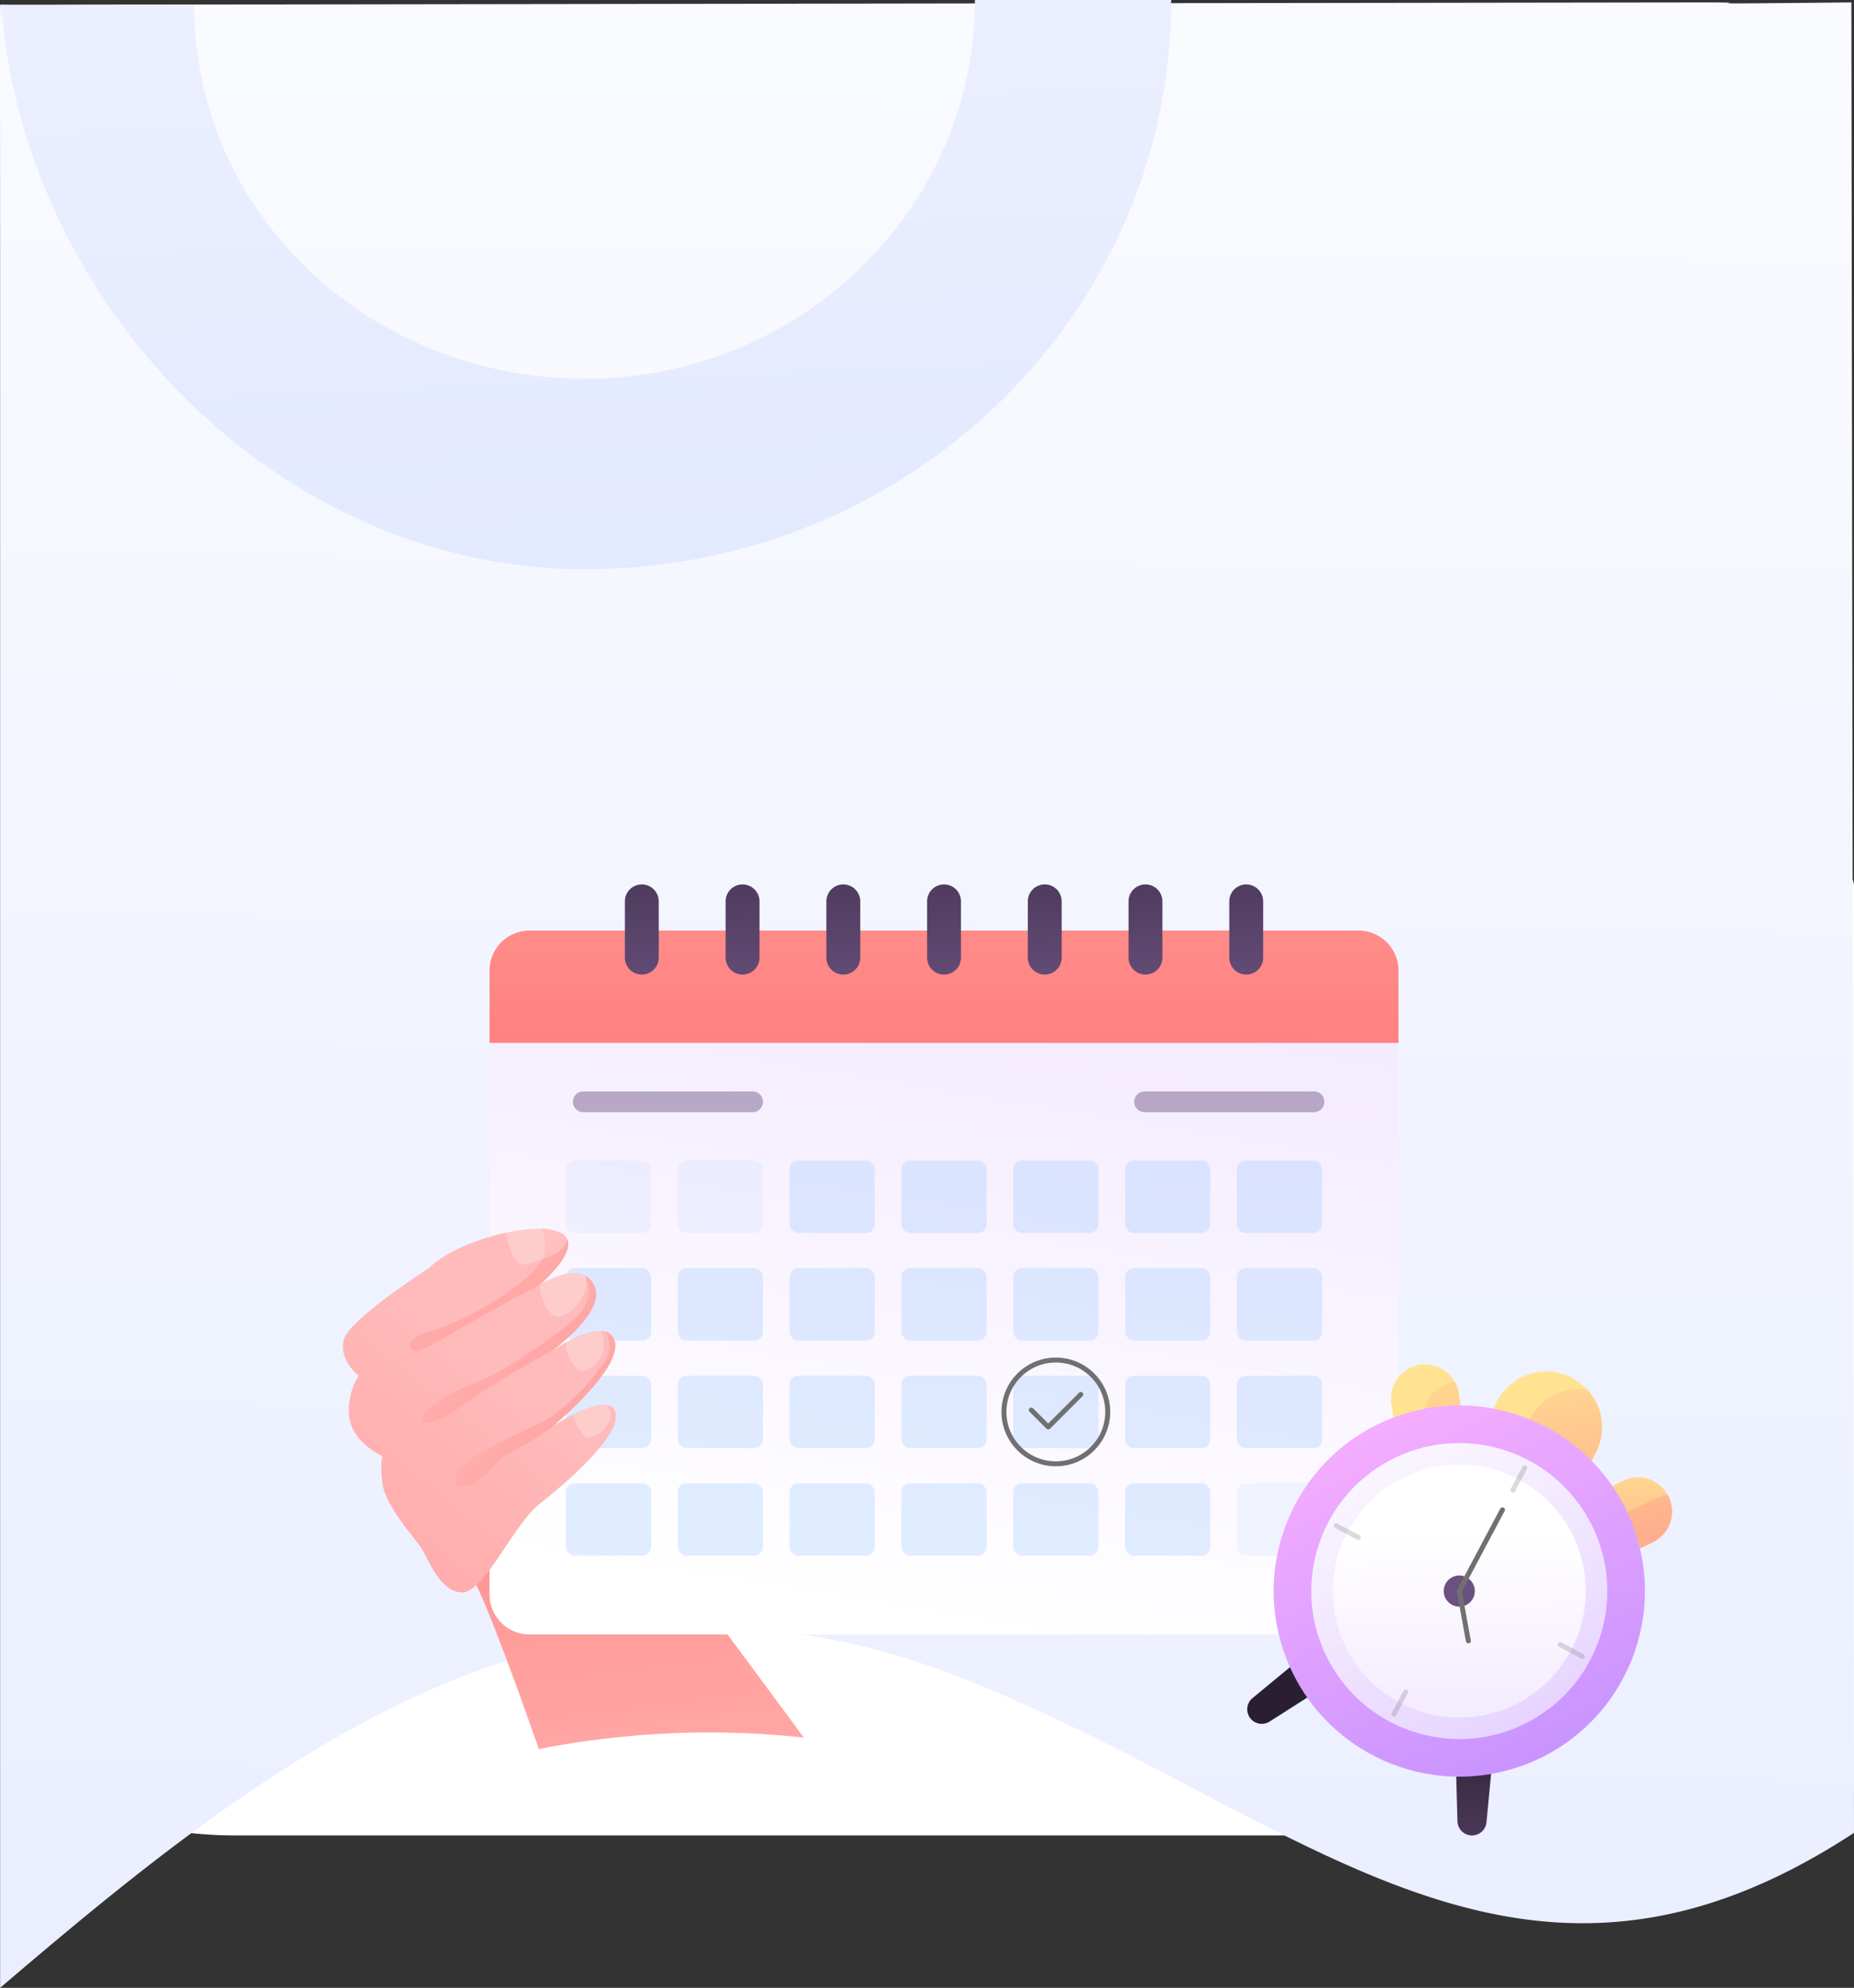 <svg xmlns="http://www.w3.org/2000/svg" xmlns:xlink="http://www.w3.org/1999/xlink" width="375.024" height="402.15" viewBox="0 0 375.024 402.15">
  <rect x="0" y="0" width="375.024" height="402.15" fill="#333333" stroke="none"/>
  <defs>
    <linearGradient id="linear-gradient" x1="0.508" y1="-0.297" x2="0.486" y2="2.031" gradientUnits="objectBoundingBox">
      <stop offset="0" stop-color="#fff"/>
      <stop offset="1" stop-color="#d8e0ff"/>
    </linearGradient>
    <linearGradient id="linear-gradient-2" x1="0.299" y1="-2.288" x2="0.687" y2="2.226" xlink:href="#linear-gradient"/>
    <linearGradient id="linear-gradient-3" x1="0.236" y1="-1.149" x2="0.672" y2="1.888" gradientUnits="objectBoundingBox">
      <stop offset="0" stop-color="#ff7570"/>
      <stop offset="1" stop-color="#fbb"/>
    </linearGradient>
    <linearGradient id="linear-gradient-4" x1="0.376" y1="0.957" x2="1.155" y2="-2.083" gradientUnits="objectBoundingBox">
      <stop offset="0" stop-color="#fff"/>
      <stop offset="1" stop-color="#ddc4ff"/>
    </linearGradient>
    <linearGradient id="linear-gradient-5" x1="0.429" y1="2.892" x2="0.519" y2="0.058" gradientUnits="objectBoundingBox">
      <stop offset="0" stop-color="#ff6d79"/>
      <stop offset="1" stop-color="#ff8b88"/>
    </linearGradient>
    <linearGradient id="linear-gradient-6" x1="0.452" y1="-1.937" x2="0.519" y2="1.468" gradientUnits="objectBoundingBox">
      <stop offset="0" stop-color="#2a1f31"/>
      <stop offset="1" stop-color="#6a517f"/>
    </linearGradient>
    <linearGradient id="linear-gradient-7" x1="0.452" y1="-1.945" x2="0.519" y2="1.46" xlink:href="#linear-gradient-6"/>
    <linearGradient id="linear-gradient-8" x1="0.452" y1="-1.953" x2="0.519" y2="1.452" xlink:href="#linear-gradient-6"/>
    <linearGradient id="linear-gradient-9" x1="0.452" y1="-1.962" x2="0.518" y2="1.443" xlink:href="#linear-gradient-6"/>
    <linearGradient id="linear-gradient-10" x1="0.452" y1="-1.97" x2="0.518" y2="1.435" xlink:href="#linear-gradient-6"/>
    <linearGradient id="linear-gradient-11" x1="0.451" y1="-1.978" x2="0.518" y2="1.427" xlink:href="#linear-gradient-6"/>
    <linearGradient id="linear-gradient-12" x1="0.451" y1="-1.986" x2="0.518" y2="1.419" xlink:href="#linear-gradient-6"/>
    <linearGradient id="linear-gradient-13" x1="1.888" y1="-10.32" x2="0.632" y2="-0.528" xlink:href="#linear-gradient-6"/>
    <linearGradient id="linear-gradient-14" x1="0.56" y1="-20.604" x2="0.515" y2="-4.936" xlink:href="#linear-gradient-6"/>
    <linearGradient id="linear-gradient-15" x1="-1.115" y1="2.981" x2="0.546" y2="0.346" xlink:href="#linear-gradient-3"/>
    <linearGradient id="linear-gradient-16" x1="-0.564" y1="4.762" x2="0.548" y2="0.31" xlink:href="#linear-gradient-3"/>
    <linearGradient id="linear-gradient-17" x1="2.291" y1="2.309" x2="-0.084" y2="-0.056" xlink:href="#linear-gradient-3"/>
    <linearGradient id="linear-gradient-18" x1="2.129" y1="2.019" x2="-0.015" y2="0.047" xlink:href="#linear-gradient-3"/>
    <linearGradient id="linear-gradient-19" x1="1.903" y1="1.635" x2="0.056" y2="0.156" xlink:href="#linear-gradient-3"/>
    <linearGradient id="linear-gradient-20" x1="-0.424" y1="0.526" x2="-0.463" y2="2.135" gradientUnits="objectBoundingBox">
      <stop offset="0" stop-color="#ffe392"/>
      <stop offset="1" stop-color="#ff8b88"/>
    </linearGradient>
    <linearGradient id="linear-gradient-21" x1="-1.227" y1="1.008" x2="-1.297" y2="3.915" xlink:href="#linear-gradient-20"/>
    <linearGradient id="linear-gradient-22" x1="-0.789" y1="-0.431" x2="-0.853" y2="2.213" xlink:href="#linear-gradient-20"/>
    <linearGradient id="linear-gradient-23" x1="-0.877" y1="-0.397" x2="-0.549" y2="2.726" xlink:href="#linear-gradient-20"/>
    <linearGradient id="linear-gradient-24" x1="-3.019" y1="-0.549" x2="-2.208" y2="6.432" xlink:href="#linear-gradient-20"/>
    <linearGradient id="linear-gradient-25" x1="-4.877" y1="-1.643" x2="-3.565" y2="7.849" xlink:href="#linear-gradient-20"/>
    <linearGradient id="linear-gradient-26" x1="-2.032" y1="-3.076" x2="-1.345" y2="3.681" xlink:href="#linear-gradient-20"/>
    <linearGradient id="linear-gradient-27" x1="0.306" y1="2.985" x2="0.329" y2="6.913" xlink:href="#linear-gradient-6"/>
    <linearGradient id="linear-gradient-28" x1="8.709" y1="-0.629" x2="8.757" y2="2.365" xlink:href="#linear-gradient-6"/>
    <linearGradient id="linear-gradient-29" x1="0.543" y1="2.241" x2="0.278" y2="-0.231" gradientUnits="objectBoundingBox">
      <stop offset="0" stop-color="#9275ff"/>
      <stop offset="1" stop-color="#ffb3ff"/>
    </linearGradient>
    <linearGradient id="linear-gradient-30" x1="0.38" y1="-0.286" x2="0.323" y2="1.484" xlink:href="#linear-gradient-4"/>
    <linearGradient id="linear-gradient-31" x1="0.314" y1="0.275" x2="0.343" y2="2.488" xlink:href="#linear-gradient-4"/>
    <linearGradient id="linear-gradient-32" x1="-0.889" y1="3.507" x2="-1.059" y2="1.92" xlink:href="#linear-gradient-6"/>
  </defs>
  <g id="Group_10496" data-name="Group 10496" transform="translate(0.024 1)">
    <path id="Path_37" data-name="Path 37" d="M635.844,85.867V268.611c0,5.161-13.158,9.347-29.387,9.347H308.584c-1.937,0-3.838-.058-5.684-.18-13.487-.836-23.7-4.627-23.7-9.167V85.867c0-5.161,13.177-9.347,29.387-9.347H606.457C622.685,76.52,635.844,80.706,635.844,85.867Z" transform="translate(-260.844 92.356)" fill="#fff"/>
    <path id="Path_38" data-name="Path 38" d="M653.667,65.008l.53,370.3c-69.447,45.543-112.7-5.1-181.726-31.8a142.742,142.742,0,0,0-30.726-8.268,127.485,127.485,0,0,0-53.574,3.28c-39.873,10.9-75.038,39.118-108.974,68.152V120.165c0-12.47-.055-54.17,0-54.719.2.3,23.664,0,31.907,0l311.938-.437C640.106,65.008,610.792,65.446,653.667,65.008Z" transform="translate(-279.197 -65.52)" fill="url(#linear-gradient)"/>
    <path id="Path_39" data-name="Path 39" d="M481.405,76.52c0,42.3-35.321,76.616-78.891,76.616-43.588,0-79.055-33.385-79.055-75.689H304.91c-8.116,0-20.4.069-20.466,0,4.294,59.79,55.375,114.226,118.071,114.226,65.5,0,118.582-51.561,118.582-115.154Z" transform="translate(-284.217 -77.52)" fill="url(#linear-gradient-2)"/>
    <g id="Group_23" data-name="Group 23" transform="translate(69.342 177.922)">
      <path id="Path_40" data-name="Path 40" d="M396.117,222.171a178.324,178.324,0,0,0-53.574,2.325c-3.978-11.376-9.454-26.518-12.644-33.186a23.072,23.072,0,0,0-1.191-2.267l3.862-6.995,10.184-18.428,7.206,5.054,2.921,2.056,10.434,7.321s.711.961,1.941,2.594C368.292,184.7,374.5,193,380.686,201.3,386.912,209.681,393.138,218.059,396.117,222.171Z" transform="translate(-302.91 -49.577)" fill="url(#linear-gradient-3)"/>
      <g id="Group_17" data-name="Group 17" transform="translate(29.661)">
        <path id="Path_41" data-name="Path 41" d="M514.575,120.96V232.551a8.07,8.07,0,0,1-8.067,8.067H338.768a8.057,8.057,0,0,1-8.05-8.067V120.96Z" transform="translate(-330.718 -88.892)" fill="url(#linear-gradient-4)"/>
        <path id="Path_42" data-name="Path 42" d="M514.575,117.2v14.652H330.718V117.2a8.057,8.057,0,0,1,8.05-8.067h167.74A8.07,8.07,0,0,1,514.575,117.2Z" transform="translate(-330.718 -99.788)" fill="url(#linear-gradient-5)"/>
        <g id="Group_11" data-name="Group 11" transform="translate(27.373)">
          <path id="Path_43" data-name="Path 43" d="M348.389,104.272h0a3.425,3.425,0,0,0-3.426,3.424v11.387a3.426,3.426,0,0,0,3.426,3.426h0a3.425,3.425,0,0,0,3.424-3.426V107.7A3.425,3.425,0,0,0,348.389,104.272Z" transform="translate(-344.963 -104.272)" fill="url(#linear-gradient-6)"/>
          <path id="Path_44" data-name="Path 44" d="M358.993,104.272h0a3.425,3.425,0,0,0-3.426,3.424v11.387a3.426,3.426,0,0,0,3.426,3.426h0a3.425,3.425,0,0,0,3.424-3.426V107.7A3.425,3.425,0,0,0,358.993,104.272Z" transform="translate(-335.19 -104.272)" fill="url(#linear-gradient-7)"/>
          <path id="Path_45" data-name="Path 45" d="M369.6,104.272h0a3.425,3.425,0,0,0-3.426,3.424v11.387a3.426,3.426,0,0,0,3.426,3.426h0a3.425,3.425,0,0,0,3.424-3.426V107.7A3.425,3.425,0,0,0,369.6,104.272Z" transform="translate(-325.418 -104.272)" fill="url(#linear-gradient-8)"/>
          <path id="Path_46" data-name="Path 46" d="M380.2,104.272h0a3.425,3.425,0,0,0-3.424,3.424v11.387a3.425,3.425,0,0,0,3.424,3.426h0a3.425,3.425,0,0,0,3.426-3.426V107.7A3.425,3.425,0,0,0,380.2,104.272Z" transform="translate(-315.645 -104.272)" fill="url(#linear-gradient-9)"/>
          <path id="Path_47" data-name="Path 47" d="M390.8,104.272h0a3.425,3.425,0,0,0-3.424,3.424v11.387a3.425,3.425,0,0,0,3.424,3.426h0a3.426,3.426,0,0,0,3.426-3.426V107.7A3.425,3.425,0,0,0,390.8,104.272Z" transform="translate(-305.872 -104.272)" fill="url(#linear-gradient-10)"/>
          <path id="Path_48" data-name="Path 48" d="M401.407,104.272h0a3.425,3.425,0,0,0-3.424,3.424v11.387a3.425,3.425,0,0,0,3.424,3.426h0a3.426,3.426,0,0,0,3.426-3.426V107.7A3.425,3.425,0,0,0,401.407,104.272Z" transform="translate(-296.1 -104.272)" fill="url(#linear-gradient-11)"/>
          <path id="Path_49" data-name="Path 49" d="M412.011,104.272h0a3.425,3.425,0,0,0-3.424,3.424v11.387a3.425,3.425,0,0,0,3.424,3.426h0a3.426,3.426,0,0,0,3.426-3.426V107.7A3.425,3.425,0,0,0,412.011,104.272Z" transform="translate(-286.327 -104.272)" fill="url(#linear-gradient-12)"/>
        </g>
        <path id="Path_50" data-name="Path 50" d="M375.84,126.06H341.589a2.1,2.1,0,0,0-2.1,2.1h0a2.1,2.1,0,0,0,2.1,2.1H375.84a2.1,2.1,0,0,0,2.1-2.1h0A2.1,2.1,0,0,0,375.84,126.06Z" transform="translate(-322.633 -84.192)" opacity="0.45" fill="url(#linear-gradient-13)"/>
        <path id="Path_51" data-name="Path 51" d="M434.932,126.06H400.681a2.1,2.1,0,0,0-2.1,2.1h0a2.1,2.1,0,0,0,2.1,2.1h34.251a2.1,2.1,0,0,0,2.1-2.1h0A2.1,2.1,0,0,0,434.932,126.06Z" transform="translate(-268.174 -84.192)" opacity="0.45" fill="url(#linear-gradient-14)"/>
        <g id="Group_12" data-name="Group 12" transform="translate(15.453 55.865)">
          <rect id="Rectangle_2" data-name="Rectangle 2" width="17.234" height="14.647" rx="1.758" fill="#8bbcff" opacity="0.1"/>
          <rect id="Rectangle_3" data-name="Rectangle 3" width="17.234" height="14.647" rx="1.758" transform="translate(22.619)" fill="#8bbcff" opacity="0.1"/>
          <rect id="Rectangle_4" data-name="Rectangle 4" width="17.234" height="14.647" rx="1.758" transform="translate(45.239)" fill="#8bbcff" opacity="0.25"/>
          <rect id="Rectangle_5" data-name="Rectangle 5" width="17.234" height="14.647" rx="1.758" transform="translate(67.859)" fill="#8bbcff" opacity="0.25"/>
          <rect id="Rectangle_6" data-name="Rectangle 6" width="17.234" height="14.647" rx="1.758" transform="translate(90.478)" fill="#8bbcff" opacity="0.25"/>
          <rect id="Rectangle_7" data-name="Rectangle 7" width="17.234" height="14.647" rx="1.758" transform="translate(113.098)" fill="#8bbcff" opacity="0.25"/>
          <rect id="Rectangle_8" data-name="Rectangle 8" width="17.234" height="14.647" rx="1.758" transform="translate(135.717)" fill="#8bbcff" opacity="0.25"/>
        </g>
        <g id="Group_13" data-name="Group 13" transform="translate(15.453 77.627)">
          <rect id="Rectangle_9" data-name="Rectangle 9" width="17.234" height="14.647" rx="1.758" fill="#8bbcff" opacity="0.25"/>
          <rect id="Rectangle_10" data-name="Rectangle 10" width="17.234" height="14.647" rx="1.758" transform="translate(22.619)" fill="#8bbcff" opacity="0.25"/>
          <rect id="Rectangle_11" data-name="Rectangle 11" width="17.234" height="14.647" rx="1.758" transform="translate(45.239)" fill="#8bbcff" opacity="0.25"/>
          <rect id="Rectangle_12" data-name="Rectangle 12" width="17.234" height="14.647" rx="1.758" transform="translate(67.859)" fill="#8bbcff" opacity="0.25"/>
          <rect id="Rectangle_13" data-name="Rectangle 13" width="17.234" height="14.647" rx="1.758" transform="translate(90.478)" fill="#8bbcff" opacity="0.25"/>
          <rect id="Rectangle_14" data-name="Rectangle 14" width="17.234" height="14.647" rx="1.758" transform="translate(113.098)" fill="#8bbcff" opacity="0.25"/>
          <rect id="Rectangle_15" data-name="Rectangle 15" width="17.234" height="14.647" rx="1.758" transform="translate(135.717)" fill="#8bbcff" opacity="0.25"/>
        </g>
        <g id="Group_14" data-name="Group 14" transform="translate(15.453 99.389)">
          <rect id="Rectangle_16" data-name="Rectangle 16" width="17.234" height="14.647" rx="1.758" fill="#8bbcff" opacity="0.25"/>
          <rect id="Rectangle_17" data-name="Rectangle 17" width="17.234" height="14.647" rx="1.758" transform="translate(22.619)" fill="#8bbcff" opacity="0.25"/>
          <rect id="Rectangle_18" data-name="Rectangle 18" width="17.234" height="14.647" rx="1.758" transform="translate(45.239)" fill="#8bbcff" opacity="0.25"/>
          <rect id="Rectangle_19" data-name="Rectangle 19" width="17.234" height="14.647" rx="1.758" transform="translate(67.859)" fill="#8bbcff" opacity="0.25"/>
          <rect id="Rectangle_20" data-name="Rectangle 20" width="17.234" height="14.647" rx="1.758" transform="translate(90.478)" fill="#8bbcff" opacity="0.25"/>
          <rect id="Rectangle_21" data-name="Rectangle 21" width="17.234" height="14.647" rx="1.758" transform="translate(113.098)" fill="#8bbcff" opacity="0.25"/>
          <rect id="Rectangle_22" data-name="Rectangle 22" width="17.234" height="14.647" rx="1.758" transform="translate(135.717)" fill="#8bbcff" opacity="0.25"/>
        </g>
        <g id="Group_15" data-name="Group 15" transform="translate(15.453 121.151)">
          <rect id="Rectangle_23" data-name="Rectangle 23" width="17.234" height="14.647" rx="1.758" fill="#8bbcff" opacity="0.25"/>
          <rect id="Rectangle_24" data-name="Rectangle 24" width="17.234" height="14.647" rx="1.758" transform="translate(22.619)" fill="#8bbcff" opacity="0.25"/>
          <rect id="Rectangle_25" data-name="Rectangle 25" width="17.234" height="14.647" rx="1.758" transform="translate(45.239)" fill="#8bbcff" opacity="0.25"/>
          <rect id="Rectangle_26" data-name="Rectangle 26" width="17.234" height="14.647" rx="1.758" transform="translate(67.859)" fill="#8bbcff" opacity="0.25"/>
          <rect id="Rectangle_27" data-name="Rectangle 27" width="17.234" height="14.647" rx="1.758" transform="translate(90.478)" fill="#8bbcff" opacity="0.25"/>
          <rect id="Rectangle_28" data-name="Rectangle 28" width="17.234" height="14.647" rx="1.758" transform="translate(113.098)" fill="#8bbcff" opacity="0.25"/>
          <rect id="Rectangle_29" data-name="Rectangle 29" width="17.234" height="14.647" rx="1.758" transform="translate(135.717)" fill="#8bbcff" opacity="0.1"/>
        </g>
        <g id="Group_16" data-name="Group 16" transform="translate(104.051 96.215)">
          <circle id="Ellipse_1" data-name="Ellipse 1" cx="10.497" cy="10.497" r="10.497" fill="none" stroke="#707070" stroke-linecap="round" stroke-linejoin="round" stroke-width="1"/>
          <path id="Path_52" data-name="Path 52" d="M387.746,161.128l3.425,3.425,6.592-6.592" transform="translate(-382.211 -151.008)" fill="none" stroke="#707070" stroke-linecap="round" stroke-linejoin="round" stroke-width="1"/>
        </g>
      </g>
      <g id="Group_18" data-name="Group 18" transform="translate(0 69.685)">
        <path id="Path_53" data-name="Path 53" d="M355.126,196.116c-5.476,4.266-11.3,18.313-15.93,17.967-4.612-.346-6.841-7.36-8.205-9.243-1.384-1.883-7.206-8.551-7.706-12.836-.519-4.285,0-5.477,0-5.477s-6-2.748-6.687-7.706a12.984,12.984,0,0,1,1.883-8.59s-3.939-2.94-3.075-7.11c.846-4.17,17.294-14.643,17.294-14.643,3.113-3.209,9.646-5.919,15.661-7.187a30.749,30.749,0,0,1,7.014-.749,9.294,9.294,0,0,1,4.035.826,2.76,2.76,0,0,1,1.249,1.23c1.422,3.113-4.919,8.666-5.65,9.3l.115-.058a15.258,15.258,0,0,1,2.114-1.115l.115-.058c2.018-.922,4.9-1.768,6.975-.634.019.019.038.019.058.038v.019a4.09,4.09,0,0,1,1.691,1.845c2.287,4.535-5.457,10.953-8.167,13.009-.019,0-.039.019-.058.038l-.135.135q.346-.2.807-.519c.019-.019.058-.019.077-.038a4.523,4.523,0,0,0,.48-.288c.461-.288,1-.576,1.556-.884,2.114-1.153,4.766-2.306,6.764-2.21a3.568,3.568,0,0,1,.922.115,2.616,2.616,0,0,1,1.864,1.826c1.768,5.227-10.857,15.988-12.49,17.371.115-.077.269-.173.48-.288a.222.222,0,0,1,.135-.1c.769-.48,2.056-1.268,3.516-2,2.364-1.191,5.188-2.287,6.956-1.922h.019a2.011,2.011,0,0,1,1.556,1.364C371.9,182.069,360.6,191.831,355.126,196.116Z" transform="translate(-315.282 -140.536)" fill="url(#linear-gradient-15)"/>
        <path id="Path_54" data-name="Path 54" d="M336.017,146.954a15.257,15.257,0,0,1,2.114-1.115Z" transform="translate(-296.173 -135.648)" fill="url(#linear-gradient-16)"/>
        <path id="Path_55" data-name="Path 55" d="M348.506,151.9l-.058.038c-12.375,6.322-22.771,13.067-24.6,13.3s-3.075-2.633,2.863-4.112c5.919-1.48,22.483-10.4,22.944-16.334a7.5,7.5,0,0,0-.788-4.247,9.294,9.294,0,0,1,4.035.826C357.615,143.922,349.352,151.166,348.506,151.9Z" transform="translate(-308.778 -140.532)" fill="url(#linear-gradient-17)"/>
        <path id="Path_56" data-name="Path 56" d="M350.366,160.364c-.019,0-.039.019-.058.038-4.151,2.306-14.739,8.34-18.6,11.434-4.093,3.305-8.666,4.112-8.205,2.613.442-1.48,3.651-4.669,10.607-7.187,6.975-2.517,20.331-12.2,22.156-14.95a7.506,7.506,0,0,0,.577-6.8,4.09,4.09,0,0,1,1.691,1.845C360.82,151.89,353.076,158.308,350.366,160.364Z" transform="translate(-307.737 -135.952)" fill="url(#linear-gradient-18)"/>
        <path id="Path_57" data-name="Path 57" d="M346.858,170.537c.115-.077.269-.173.48-.288a78.454,78.454,0,0,1-8.282,5.208c-3.843,1.883-6.668,6.668-9.416,7.014-2.729.346-3.67-.6-1.018-3.862,2.652-3.248,14.816-7.859,18.409-10.357a46.71,46.71,0,0,0,10.358-10.78c1.307-2.21,1.326-4.42.1-6.13a2.616,2.616,0,0,1,1.864,1.826C361.116,158.392,348.491,169.153,346.858,170.537Z" transform="translate(-304.439 -130.579)" fill="url(#linear-gradient-19)"/>
        <path id="Path_58" data-name="Path 58" d="M344.8,142.6c-.519,3.555-8.474,5.227-9.3,5.169-.961-.038-2.633-2.978-3-6.476a30.749,30.749,0,0,1,7.014-.749,9.294,9.294,0,0,1,4.035.826A2.76,2.76,0,0,1,344.8,142.6Z" transform="translate(-299.417 -140.536)" fill="#fff" opacity="0.25" style="mix-blend-mode: overlay;isolation: isolate"/>
        <path id="Path_59" data-name="Path 59" d="M340.168,154c-2.306.653-4.112-3.92-4.151-6.457a15.258,15.258,0,0,1,2.114-1.115l.115-.058c2.018-.922,4.9-1.768,6.975-.634C346.086,150.026,342.3,153.428,340.168,154Z" transform="translate(-296.173 -136.241)" fill="#fff" opacity="0.25" style="mix-blend-mode: overlay;isolation: isolate"/>
        <path id="Path_60" data-name="Path 60" d="M342.571,159.334c-2.267.557-4.035-4.343-3.8-5.381a1.1,1.1,0,0,1,.25-.461c2.114-1.153,4.766-2.306,6.764-2.21A5.735,5.735,0,0,1,342.571,159.334Z" transform="translate(-293.658 -130.637)" fill="#fff" opacity="0.25" style="mix-blend-mode: overlay;isolation: isolate"/>
        <path id="Path_61" data-name="Path 61" d="M346.9,162.218a5.383,5.383,0,0,1-4.5,3.478c-.807-.135-2.729-3.478-2.9-4.285a.785.785,0,0,1,.019-.365c2.364-1.191,5.188-2.287,6.956-1.922h.019A3.054,3.054,0,0,1,346.9,162.218Z" transform="translate(-292.972 -123.471)" fill="#fff" opacity="0.25" style="mix-blend-mode: overlay;isolation: isolate"/>
      </g>
      <g id="Group_22" data-name="Group 22" transform="translate(178.661 95.798)">
        <g id="Group_19" data-name="Group 19" transform="translate(33.345 1.313)">
          <path id="Path_62" data-name="Path 62" d="M459.2,172.093l-5.28,9.946-19.892-10.561,5.281-9.946a11.266,11.266,0,0,1,15.227-4.666,11.274,11.274,0,0,1,4.666,15.227Z" transform="translate(-417.849 -154.126)" fill="url(#linear-gradient-20)"/>
          <path id="Path_63" data-name="Path 63" d="M440.281,167.593l-7.608,1.053-6.055.832-.942-6.833a6.889,6.889,0,0,1,12.861-4.266,6.491,6.491,0,0,1,.8,2.383Z" transform="translate(-425.61 -154.809)" fill="url(#linear-gradient-21)"/>
          <path id="Path_64" data-name="Path 64" d="M459.073,179.784l-2.235,1.1-3.951,1.948-3.882-7.892-2.212-4.481,6.186-3.046.027-.008a6.856,6.856,0,0,1,9.051,2.869,2.249,2.249,0,0,1,.156.279A6.891,6.891,0,0,1,459.073,179.784Z" transform="translate(-406.087 -143.852)" fill="url(#linear-gradient-22)"/>
        </g>
        <g id="Group_20" data-name="Group 20" transform="translate(39.998 4.881)">
          <path id="Path_65" data-name="Path 65" d="M456.013,170.4l-5.281,9.946-13.238-7.029,5.281-9.946a11.25,11.25,0,0,1,11.593-5.855A11.225,11.225,0,0,1,456.013,170.4Z" transform="translate(-421.31 -155.998)" fill="url(#linear-gradient-23)"/>
          <path id="Path_66" data-name="Path 66" d="M436.149,159.051l.942,6.831-7.608,1.053-.344-2.467a6.91,6.91,0,0,1,5.89-7.773,1.85,1.85,0,0,1,.319-.027A6.49,6.49,0,0,1,436.149,159.051Z" transform="translate(-429.072 -156.666)" fill="url(#linear-gradient-24)"/>
          <path id="Path_67" data-name="Path 67" d="M439.086,166.589l-4.96.7,4.01-7.553.008.026Z" transform="translate(-424.415 -153.84)" fill="url(#linear-gradient-25)"/>
          <path id="Path_68" data-name="Path 68" d="M455.882,178.069l-2.235,1.1-3.392-6.893,6.188-3.046a6.476,6.476,0,0,1,2.423-.671,2.248,2.248,0,0,1,.156.279A6.891,6.891,0,0,1,455.882,178.069Z" transform="translate(-409.549 -145.705)" fill="url(#linear-gradient-26)"/>
        </g>
        <g id="Group_21" data-name="Group 21" transform="translate(4.26 61.028)">
          <path id="Path_69" data-name="Path 69" d="M411.037,197.661h0a2.944,2.944,0,0,1,.509-4l8.607-7.1a2.944,2.944,0,0,1,4.254.54l.8,1.1a2.944,2.944,0,0,1-.8,4.214l-9.408,6A2.945,2.945,0,0,1,411.037,197.661Z" transform="translate(-410.474 -185.885)" fill="url(#linear-gradient-27)"/>
          <path id="Path_70" data-name="Path 70" d="M435.591,212.565h0a2.946,2.946,0,0,0,3.032-2.663l1.057-11.107a2.943,2.943,0,0,0-2.831-3.223l-1.359-.046a2.944,2.944,0,0,0-3.044,3.021l.3,11.155A2.948,2.948,0,0,0,435.591,212.565Z" transform="translate(-390.225 -177.001)" fill="url(#linear-gradient-28)"/>
        </g>
        <circle id="Ellipse_2" data-name="Ellipse 2" cx="37.545" cy="37.545" r="37.545" transform="translate(0 22.75) rotate(-17.636)" fill="url(#linear-gradient-29)"/>
        <circle id="Ellipse_3" data-name="Ellipse 3" cx="29.938" cy="29.938" r="29.938" transform="translate(6.616 34.946) rotate(-28.239)" fill="url(#linear-gradient-30)"/>
        <path id="Path_71" data-name="Path 71" d="M467.664,202.933a25.582,25.582,0,1,1-10.6-34.591A25.581,25.581,0,0,1,467.664,202.933Z" transform="translate(-397.913 -143.781)" fill="url(#linear-gradient-31)"/>
        <path id="Path_72" data-name="Path 72" d="M437.084,181.649a3.145,3.145,0,1,1-1.3-4.252A3.145,3.145,0,0,1,437.084,181.649Z" transform="translate(-387.15 -133.018)" fill="url(#linear-gradient-32)"/>
        <line id="Line_1" data-name="Line 1" y1="16.445" x2="8.731" transform="translate(47.156 30.711)" fill="none" stroke="#707070" stroke-linecap="round" stroke-linejoin="round" stroke-width="1"/>
        <line id="Line_2" data-name="Line 2" x2="1.832" y2="10.078" transform="translate(47.156 47.156)" fill="none" stroke="#707070" stroke-linecap="round" stroke-linejoin="round" stroke-width="1"/>
        <line id="Line_3" data-name="Line 3" x1="2.392" y2="4.505" transform="translate(57.991 22.242)" fill="none" stroke="#707070" stroke-linecap="round" stroke-linejoin="round" stroke-width="1" opacity="0.25"/>
        <line id="Line_4" data-name="Line 4" x2="4.505" y2="2.392" transform="translate(22.242 33.929)" fill="none" stroke="#707070" stroke-linecap="round" stroke-linejoin="round" stroke-width="1" opacity="0.25"/>
        <line id="Line_5" data-name="Line 5" y1="4.505" x2="2.392" transform="translate(33.929 67.565)" fill="none" stroke="#707070" stroke-linecap="round" stroke-linejoin="round" stroke-width="1" opacity="0.25"/>
        <line id="Line_6" data-name="Line 6" x1="4.505" y1="2.392" transform="translate(67.565 57.991)" fill="none" stroke="#707070" stroke-linecap="round" stroke-linejoin="round" stroke-width="1" opacity="0.25"/>
      </g>
    </g>
  </g>
</svg>
